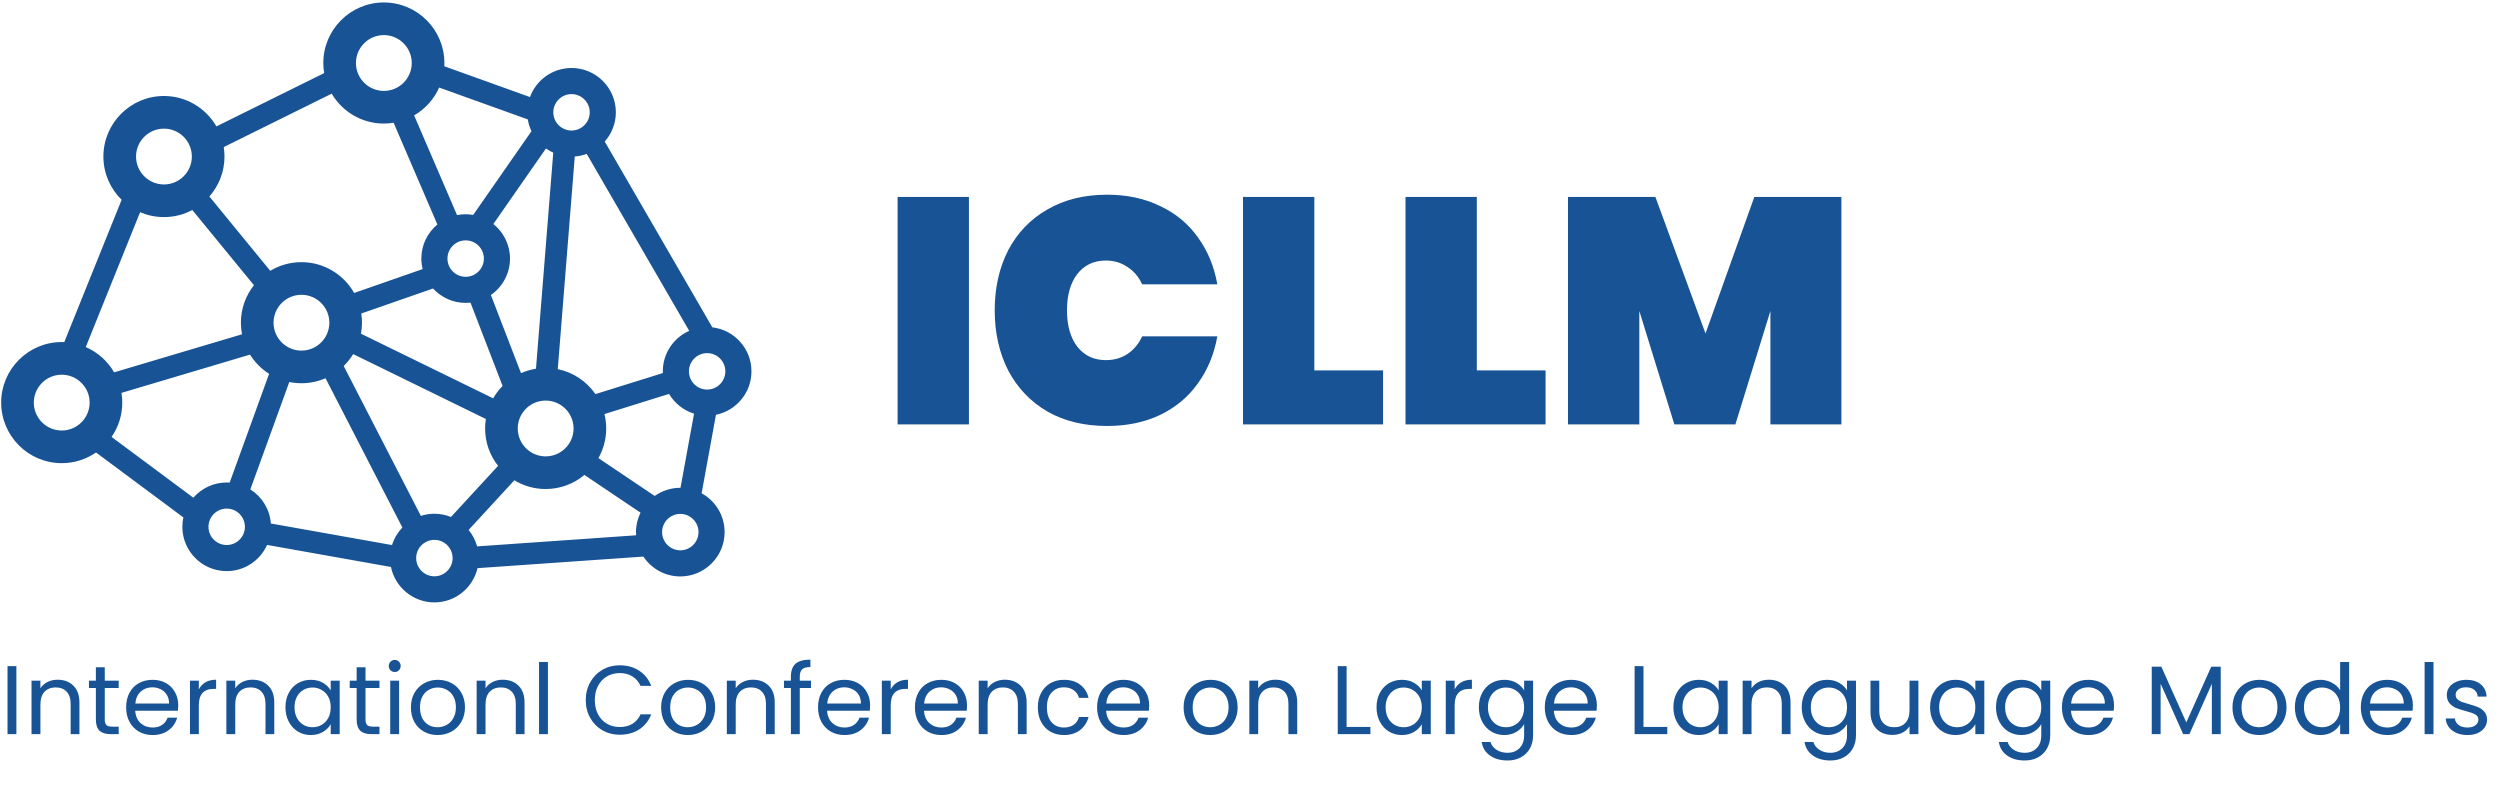 <svg width="123" height="39" viewBox="0 0 123 39" fill="none" xmlns="http://www.w3.org/2000/svg">
<path d="M0.806 32.775V36.12H0.37V32.775H0.806ZM2.832 33.442C3.152 33.442 3.412 33.54 3.61 33.735C3.808 33.927 3.908 34.205 3.908 34.57V36.12H3.476V34.633C3.476 34.37 3.41 34.17 3.279 34.032C3.148 33.892 2.968 33.821 2.741 33.821C2.511 33.821 2.327 33.893 2.189 34.037C2.055 34.181 1.988 34.391 1.988 34.666V36.12H1.551V33.49H1.988V33.864C2.074 33.73 2.191 33.626 2.338 33.553C2.488 33.479 2.653 33.442 2.832 33.442ZM5.154 33.85V35.401C5.154 35.529 5.181 35.62 5.236 35.674C5.29 35.725 5.384 35.751 5.519 35.751H5.84V36.12H5.447C5.204 36.12 5.021 36.065 4.9 35.953C4.778 35.84 4.717 35.657 4.717 35.401V33.85H4.376V33.49H4.717V32.828H5.154V33.49H5.84V33.85H5.154ZM8.77 34.705C8.77 34.788 8.765 34.876 8.755 34.968H6.653C6.669 35.228 6.757 35.431 6.917 35.578C7.08 35.722 7.277 35.794 7.507 35.794C7.696 35.794 7.853 35.751 7.978 35.664C8.106 35.575 8.195 35.456 8.246 35.309H8.717C8.646 35.562 8.506 35.769 8.294 35.928C8.083 36.085 7.821 36.164 7.507 36.164C7.258 36.164 7.034 36.108 6.835 35.996C6.64 35.884 6.486 35.725 6.374 35.52C6.262 35.312 6.206 35.072 6.206 34.8C6.206 34.529 6.261 34.29 6.37 34.085C6.478 33.88 6.63 33.724 6.826 33.615C7.024 33.503 7.251 33.447 7.507 33.447C7.757 33.447 7.978 33.501 8.17 33.61C8.362 33.719 8.509 33.869 8.611 34.061C8.717 34.25 8.77 34.465 8.77 34.705ZM8.318 34.613C8.318 34.447 8.282 34.304 8.208 34.186C8.134 34.065 8.034 33.973 7.906 33.913C7.781 33.849 7.642 33.816 7.488 33.816C7.267 33.816 7.078 33.887 6.922 34.028C6.768 34.169 6.68 34.364 6.658 34.613H8.318ZM9.783 33.917C9.86 33.767 9.969 33.65 10.109 33.567C10.253 33.484 10.428 33.442 10.633 33.442V33.893H10.517C10.028 33.893 9.783 34.159 9.783 34.69V36.12H9.346V33.49H9.783V33.917ZM12.418 33.442C12.738 33.442 12.998 33.54 13.196 33.735C13.394 33.927 13.494 34.205 13.494 34.57V36.12H13.062V34.633C13.062 34.37 12.996 34.17 12.865 34.032C12.734 33.892 12.554 33.821 12.327 33.821C12.097 33.821 11.913 33.893 11.775 34.037C11.641 34.181 11.574 34.391 11.574 34.666V36.12H11.137V33.49H11.574V33.864C11.66 33.73 11.777 33.626 11.924 33.553C12.074 33.479 12.239 33.442 12.418 33.442ZM14.044 34.796C14.044 34.527 14.098 34.292 14.207 34.09C14.316 33.885 14.465 33.727 14.653 33.615C14.845 33.503 15.058 33.447 15.292 33.447C15.522 33.447 15.722 33.496 15.892 33.596C16.061 33.695 16.188 33.82 16.271 33.97V33.49H16.713V36.12H16.271V35.631C16.185 35.785 16.055 35.913 15.882 36.015C15.713 36.114 15.514 36.164 15.287 36.164C15.053 36.164 14.842 36.106 14.653 35.991C14.465 35.876 14.316 35.714 14.207 35.506C14.098 35.298 14.044 35.061 14.044 34.796ZM16.271 34.8C16.271 34.602 16.231 34.429 16.151 34.282C16.071 34.135 15.962 34.023 15.825 33.946C15.69 33.866 15.541 33.826 15.378 33.826C15.215 33.826 15.066 33.864 14.932 33.941C14.797 34.018 14.69 34.13 14.61 34.277C14.53 34.425 14.49 34.597 14.49 34.796C14.49 34.997 14.53 35.173 14.61 35.324C14.69 35.471 14.797 35.584 14.932 35.664C15.066 35.741 15.215 35.78 15.378 35.78C15.541 35.78 15.69 35.741 15.825 35.664C15.962 35.584 16.071 35.471 16.151 35.324C16.231 35.173 16.271 34.999 16.271 34.8ZM17.984 33.85V35.401C17.984 35.529 18.011 35.62 18.065 35.674C18.12 35.725 18.214 35.751 18.349 35.751H18.67V36.12H18.276C18.033 36.12 17.851 36.065 17.729 35.953C17.608 35.84 17.547 35.657 17.547 35.401V33.85H17.206V33.49H17.547V32.828H17.984V33.49H18.67V33.85H17.984ZM19.425 33.063C19.342 33.063 19.271 33.034 19.214 32.977C19.156 32.919 19.127 32.849 19.127 32.765C19.127 32.682 19.156 32.612 19.214 32.554C19.271 32.496 19.342 32.468 19.425 32.468C19.505 32.468 19.572 32.496 19.627 32.554C19.684 32.612 19.713 32.682 19.713 32.765C19.713 32.849 19.684 32.919 19.627 32.977C19.572 33.034 19.505 33.063 19.425 33.063ZM19.636 33.49V36.12H19.199V33.49H19.636ZM21.528 36.164C21.281 36.164 21.057 36.108 20.856 35.996C20.657 35.884 20.5 35.725 20.385 35.52C20.273 35.312 20.217 35.072 20.217 34.8C20.217 34.532 20.275 34.295 20.39 34.09C20.509 33.882 20.669 33.724 20.87 33.615C21.072 33.503 21.297 33.447 21.547 33.447C21.797 33.447 22.022 33.503 22.224 33.615C22.425 33.724 22.584 33.88 22.699 34.085C22.817 34.29 22.877 34.529 22.877 34.8C22.877 35.072 22.816 35.312 22.694 35.52C22.576 35.725 22.414 35.884 22.209 35.996C22.005 36.108 21.777 36.164 21.528 36.164ZM21.528 35.78C21.684 35.78 21.832 35.743 21.969 35.669C22.107 35.596 22.217 35.485 22.3 35.338C22.387 35.191 22.43 35.012 22.43 34.8C22.43 34.589 22.389 34.41 22.305 34.263C22.222 34.116 22.113 34.007 21.979 33.937C21.845 33.863 21.699 33.826 21.542 33.826C21.382 33.826 21.235 33.863 21.101 33.937C20.969 34.007 20.864 34.116 20.784 34.263C20.704 34.41 20.664 34.589 20.664 34.8C20.664 35.015 20.702 35.196 20.779 35.343C20.859 35.49 20.965 35.6 21.096 35.674C21.227 35.745 21.371 35.78 21.528 35.78ZM24.733 33.442C25.052 33.442 25.312 33.54 25.51 33.735C25.709 33.927 25.808 34.205 25.808 34.57V36.12H25.376V34.633C25.376 34.37 25.31 34.17 25.179 34.032C25.048 33.892 24.869 33.821 24.641 33.821C24.411 33.821 24.227 33.893 24.089 34.037C23.955 34.181 23.888 34.391 23.888 34.666V36.12H23.451V33.49H23.888V33.864C23.974 33.73 24.091 33.626 24.238 33.553C24.389 33.479 24.553 33.442 24.733 33.442ZM26.958 32.569V36.12H26.521V32.569H26.958ZM28.819 34.445C28.819 34.119 28.892 33.826 29.04 33.567C29.187 33.304 29.387 33.1 29.64 32.953C29.896 32.805 30.179 32.732 30.489 32.732C30.854 32.732 31.172 32.82 31.445 32.996C31.716 33.172 31.915 33.421 32.04 33.745H31.517C31.424 33.543 31.289 33.388 31.113 33.279C30.941 33.17 30.733 33.116 30.489 33.116C30.256 33.116 30.046 33.17 29.86 33.279C29.675 33.388 29.529 33.543 29.424 33.745C29.318 33.943 29.265 34.176 29.265 34.445C29.265 34.711 29.318 34.944 29.424 35.146C29.529 35.344 29.675 35.498 29.86 35.607C30.046 35.716 30.256 35.77 30.489 35.77C30.733 35.77 30.941 35.717 31.113 35.612C31.289 35.503 31.424 35.348 31.517 35.146H32.04C31.915 35.466 31.716 35.714 31.445 35.89C31.172 36.063 30.854 36.149 30.489 36.149C30.179 36.149 29.896 36.077 29.64 35.933C29.387 35.786 29.187 35.583 29.04 35.324C28.892 35.065 28.819 34.772 28.819 34.445ZM33.837 36.164C33.591 36.164 33.367 36.108 33.165 35.996C32.967 35.884 32.81 35.725 32.695 35.52C32.583 35.312 32.527 35.072 32.527 34.8C32.527 34.532 32.584 34.295 32.7 34.09C32.818 33.882 32.978 33.724 33.179 33.615C33.381 33.503 33.607 33.447 33.856 33.447C34.106 33.447 34.331 33.503 34.533 33.615C34.735 33.724 34.893 33.88 35.008 34.085C35.127 34.29 35.186 34.529 35.186 34.8C35.186 35.072 35.125 35.312 35.004 35.52C34.885 35.725 34.724 35.884 34.519 35.996C34.314 36.108 34.087 36.164 33.837 36.164ZM33.837 35.78C33.994 35.78 34.141 35.743 34.279 35.669C34.416 35.596 34.527 35.485 34.61 35.338C34.696 35.191 34.739 35.012 34.739 34.8C34.739 34.589 34.698 34.41 34.615 34.263C34.532 34.116 34.423 34.007 34.288 33.937C34.154 33.863 34.008 33.826 33.852 33.826C33.691 33.826 33.544 33.863 33.41 33.937C33.279 34.007 33.173 34.116 33.093 34.263C33.013 34.41 32.973 34.589 32.973 34.8C32.973 35.015 33.011 35.196 33.088 35.343C33.168 35.49 33.274 35.6 33.405 35.674C33.536 35.745 33.68 35.78 33.837 35.78ZM37.042 33.442C37.362 33.442 37.621 33.54 37.819 33.735C38.018 33.927 38.117 34.205 38.117 34.57V36.12H37.685V34.633C37.685 34.37 37.619 34.17 37.488 34.032C37.357 33.892 37.178 33.821 36.951 33.821C36.72 33.821 36.536 33.893 36.399 34.037C36.264 34.181 36.197 34.391 36.197 34.666V36.12H35.76V33.49H36.197V33.864C36.283 33.73 36.4 33.626 36.547 33.553C36.698 33.479 36.863 33.442 37.042 33.442ZM39.901 33.85H39.349V36.12H38.912V33.85H38.571V33.49H38.912V33.303C38.912 33.008 38.987 32.794 39.138 32.66C39.291 32.522 39.536 32.453 39.872 32.453V32.818C39.68 32.818 39.544 32.856 39.464 32.933C39.387 33.007 39.349 33.13 39.349 33.303V33.49H39.901V33.85ZM42.81 34.705C42.81 34.788 42.805 34.876 42.796 34.968H40.693C40.709 35.228 40.797 35.431 40.957 35.578C41.121 35.722 41.317 35.794 41.548 35.794C41.737 35.794 41.893 35.751 42.018 35.664C42.146 35.575 42.236 35.456 42.287 35.309H42.757C42.687 35.562 42.546 35.769 42.335 35.928C42.124 36.085 41.861 36.164 41.548 36.164C41.298 36.164 41.074 36.108 40.876 35.996C40.681 35.884 40.527 35.725 40.415 35.52C40.303 35.312 40.247 35.072 40.247 34.8C40.247 34.529 40.301 34.29 40.41 34.085C40.519 33.88 40.671 33.724 40.866 33.615C41.065 33.503 41.292 33.447 41.548 33.447C41.797 33.447 42.018 33.501 42.21 33.61C42.402 33.719 42.549 33.869 42.652 34.061C42.757 34.25 42.81 34.465 42.81 34.705ZM42.359 34.613C42.359 34.447 42.322 34.304 42.249 34.186C42.175 34.065 42.074 33.973 41.946 33.913C41.821 33.849 41.682 33.816 41.529 33.816C41.308 33.816 41.119 33.887 40.962 34.028C40.809 34.169 40.721 34.364 40.698 34.613H42.359ZM43.824 33.917C43.9 33.767 44.009 33.65 44.15 33.567C44.294 33.484 44.468 33.442 44.673 33.442V33.893H44.558C44.068 33.893 43.824 34.159 43.824 34.69V36.12H43.387V33.49H43.824V33.917ZM47.577 34.705C47.577 34.788 47.573 34.876 47.563 34.968H45.461C45.477 35.228 45.565 35.431 45.725 35.578C45.888 35.722 46.085 35.794 46.315 35.794C46.504 35.794 46.661 35.751 46.785 35.664C46.913 35.575 47.003 35.456 47.054 35.309H47.525C47.454 35.562 47.313 35.769 47.102 35.928C46.891 36.085 46.629 36.164 46.315 36.164C46.065 36.164 45.841 36.108 45.643 35.996C45.448 35.884 45.294 35.725 45.182 35.52C45.07 35.312 45.014 35.072 45.014 34.8C45.014 34.529 45.069 34.29 45.177 34.085C45.286 33.88 45.438 33.724 45.633 33.615C45.832 33.503 46.059 33.447 46.315 33.447C46.565 33.447 46.785 33.501 46.977 33.61C47.169 33.719 47.317 33.869 47.419 34.061C47.525 34.25 47.577 34.465 47.577 34.705ZM47.126 34.613C47.126 34.447 47.089 34.304 47.016 34.186C46.942 34.065 46.841 33.973 46.713 33.913C46.589 33.849 46.449 33.816 46.296 33.816C46.075 33.816 45.886 33.887 45.729 34.028C45.576 34.169 45.488 34.364 45.465 34.613H47.126ZM49.436 33.442C49.756 33.442 50.015 33.54 50.213 33.735C50.412 33.927 50.511 34.205 50.511 34.57V36.12H50.079V34.633C50.079 34.37 50.013 34.17 49.882 34.032C49.751 33.892 49.572 33.821 49.344 33.821C49.114 33.821 48.93 33.893 48.792 34.037C48.658 34.181 48.591 34.391 48.591 34.666V36.12H48.154V33.49H48.591V33.864C48.677 33.73 48.794 33.626 48.941 33.553C49.092 33.479 49.256 33.442 49.436 33.442ZM51.061 34.8C51.061 34.529 51.115 34.292 51.224 34.09C51.333 33.885 51.483 33.727 51.675 33.615C51.871 33.503 52.093 33.447 52.343 33.447C52.666 33.447 52.931 33.525 53.139 33.682C53.351 33.839 53.49 34.056 53.557 34.335H53.087C53.042 34.175 52.954 34.048 52.823 33.956C52.695 33.863 52.535 33.816 52.343 33.816C52.093 33.816 51.892 33.903 51.738 34.076C51.584 34.245 51.508 34.487 51.508 34.8C51.508 35.117 51.584 35.362 51.738 35.535C51.892 35.708 52.093 35.794 52.343 35.794C52.535 35.794 52.695 35.749 52.823 35.66C52.951 35.57 53.039 35.442 53.087 35.276H53.557C53.487 35.544 53.346 35.761 53.135 35.924C52.923 36.084 52.66 36.164 52.343 36.164C52.093 36.164 51.871 36.108 51.675 35.996C51.483 35.884 51.333 35.725 51.224 35.52C51.115 35.316 51.061 35.076 51.061 34.8ZM56.54 34.705C56.54 34.788 56.535 34.876 56.526 34.968H54.423C54.439 35.228 54.527 35.431 54.687 35.578C54.85 35.722 55.047 35.794 55.278 35.794C55.466 35.794 55.623 35.751 55.748 35.664C55.876 35.575 55.965 35.456 56.017 35.309H56.487C56.417 35.562 56.276 35.769 56.065 35.928C55.853 36.085 55.591 36.164 55.278 36.164C55.028 36.164 54.804 36.108 54.605 35.996C54.41 35.884 54.257 35.725 54.145 35.52C54.033 35.312 53.977 35.072 53.977 34.8C53.977 34.529 54.031 34.29 54.14 34.085C54.249 33.88 54.401 33.724 54.596 33.615C54.794 33.503 55.022 33.447 55.278 33.447C55.527 33.447 55.748 33.501 55.94 33.61C56.132 33.719 56.279 33.869 56.382 34.061C56.487 34.25 56.54 34.465 56.54 34.705ZM56.089 34.613C56.089 34.447 56.052 34.304 55.978 34.186C55.905 34.065 55.804 33.973 55.676 33.913C55.551 33.849 55.412 33.816 55.258 33.816C55.038 33.816 54.849 33.887 54.692 34.028C54.538 34.169 54.45 34.364 54.428 34.613H56.089ZM59.543 36.164C59.297 36.164 59.073 36.108 58.871 35.996C58.673 35.884 58.516 35.725 58.401 35.52C58.289 35.312 58.233 35.072 58.233 34.8C58.233 34.532 58.291 34.295 58.406 34.09C58.524 33.882 58.684 33.724 58.886 33.615C59.087 33.503 59.313 33.447 59.563 33.447C59.812 33.447 60.038 33.503 60.239 33.615C60.441 33.724 60.599 33.88 60.715 34.085C60.833 34.29 60.892 34.529 60.892 34.8C60.892 35.072 60.831 35.312 60.71 35.52C60.591 35.725 60.43 35.884 60.225 35.996C60.02 36.108 59.793 36.164 59.543 36.164ZM59.543 35.78C59.7 35.78 59.847 35.743 59.985 35.669C60.123 35.596 60.233 35.485 60.316 35.338C60.403 35.191 60.446 35.012 60.446 34.8C60.446 34.589 60.404 34.41 60.321 34.263C60.238 34.116 60.129 34.007 59.995 33.937C59.86 33.863 59.715 33.826 59.558 33.826C59.398 33.826 59.251 33.863 59.116 33.937C58.985 34.007 58.879 34.116 58.799 34.263C58.719 34.41 58.679 34.589 58.679 34.8C58.679 35.015 58.718 35.196 58.795 35.343C58.875 35.49 58.98 35.6 59.111 35.674C59.243 35.745 59.387 35.78 59.543 35.78ZM62.748 33.442C63.068 33.442 63.327 33.54 63.526 33.735C63.724 33.927 63.823 34.205 63.823 34.57V36.12H63.391V34.633C63.391 34.37 63.326 34.17 63.194 34.032C63.063 33.892 62.884 33.821 62.657 33.821C62.426 33.821 62.242 33.893 62.105 34.037C61.971 34.181 61.903 34.391 61.903 34.666V36.12H61.467V33.49H61.903V33.864C61.99 33.73 62.106 33.626 62.254 33.553C62.404 33.479 62.569 33.442 62.748 33.442ZM66.253 35.765H67.424V36.12H65.817V32.775H66.253V35.765ZM67.725 34.796C67.725 34.527 67.78 34.292 67.888 34.09C67.997 33.885 68.146 33.727 68.335 33.615C68.527 33.503 68.74 33.447 68.973 33.447C69.204 33.447 69.404 33.496 69.573 33.596C69.743 33.695 69.869 33.82 69.952 33.97V33.49H70.394V36.12H69.952V35.631C69.866 35.785 69.736 35.913 69.564 36.015C69.394 36.114 69.196 36.164 68.968 36.164C68.735 36.164 68.524 36.106 68.335 35.991C68.146 35.876 67.997 35.714 67.888 35.506C67.78 35.298 67.725 35.061 67.725 34.796ZM69.952 34.8C69.952 34.602 69.912 34.429 69.832 34.282C69.752 34.135 69.644 34.023 69.506 33.946C69.372 33.866 69.223 33.826 69.06 33.826C68.896 33.826 68.748 33.864 68.613 33.941C68.479 34.018 68.372 34.13 68.292 34.277C68.212 34.425 68.172 34.597 68.172 34.796C68.172 34.997 68.212 35.173 68.292 35.324C68.372 35.471 68.479 35.584 68.613 35.664C68.748 35.741 68.896 35.78 69.06 35.78C69.223 35.78 69.372 35.741 69.506 35.664C69.644 35.584 69.752 35.471 69.832 35.324C69.912 35.173 69.952 34.999 69.952 34.8ZM71.569 33.917C71.646 33.767 71.754 33.65 71.895 33.567C72.039 33.484 72.214 33.442 72.418 33.442V33.893H72.303C71.814 33.893 71.569 34.159 71.569 34.69V36.12H71.132V33.49H71.569V33.917ZM74.007 33.447C74.235 33.447 74.433 33.496 74.603 33.596C74.775 33.695 74.903 33.82 74.987 33.97V33.49H75.428V36.178C75.428 36.418 75.377 36.631 75.275 36.816C75.172 37.005 75.025 37.153 74.833 37.258C74.644 37.364 74.424 37.416 74.171 37.416C73.825 37.416 73.537 37.335 73.307 37.172C73.076 37.008 72.94 36.786 72.899 36.505H73.331C73.379 36.664 73.478 36.792 73.628 36.889C73.779 36.988 73.96 37.037 74.171 37.037C74.411 37.037 74.606 36.962 74.756 36.812C74.91 36.661 74.987 36.45 74.987 36.178V35.626C74.9 35.78 74.772 35.908 74.603 36.01C74.433 36.112 74.235 36.164 74.007 36.164C73.774 36.164 73.561 36.106 73.369 35.991C73.18 35.876 73.031 35.714 72.923 35.506C72.814 35.298 72.76 35.061 72.76 34.796C72.76 34.527 72.814 34.292 72.923 34.09C73.031 33.885 73.18 33.727 73.369 33.615C73.561 33.503 73.774 33.447 74.007 33.447ZM74.987 34.8C74.987 34.602 74.947 34.429 74.867 34.282C74.787 34.135 74.678 34.023 74.54 33.946C74.406 33.866 74.257 33.826 74.094 33.826C73.931 33.826 73.782 33.864 73.647 33.941C73.513 34.018 73.406 34.13 73.326 34.277C73.246 34.425 73.206 34.597 73.206 34.796C73.206 34.997 73.246 35.173 73.326 35.324C73.406 35.471 73.513 35.584 73.647 35.664C73.782 35.741 73.931 35.78 74.094 35.78C74.257 35.78 74.406 35.741 74.54 35.664C74.678 35.584 74.787 35.471 74.867 35.324C74.947 35.173 74.987 34.999 74.987 34.8ZM78.567 34.705C78.567 34.788 78.562 34.876 78.552 34.968H76.45C76.466 35.228 76.554 35.431 76.714 35.578C76.877 35.722 77.074 35.794 77.304 35.794C77.493 35.794 77.65 35.751 77.775 35.664C77.903 35.575 77.992 35.456 78.043 35.309H78.514C78.443 35.562 78.302 35.769 78.091 35.928C77.88 36.085 77.618 36.164 77.304 36.164C77.055 36.164 76.831 36.108 76.632 35.996C76.437 35.884 76.283 35.725 76.171 35.52C76.059 35.312 76.003 35.072 76.003 34.8C76.003 34.529 76.058 34.29 76.166 34.085C76.275 33.88 76.427 33.724 76.623 33.615C76.821 33.503 77.048 33.447 77.304 33.447C77.554 33.447 77.775 33.501 77.966 33.61C78.159 33.719 78.306 33.869 78.408 34.061C78.514 34.25 78.567 34.465 78.567 34.705ZM78.115 34.613C78.115 34.447 78.079 34.304 78.005 34.186C77.931 34.065 77.831 33.973 77.703 33.913C77.578 33.849 77.439 33.816 77.285 33.816C77.064 33.816 76.875 33.887 76.719 34.028C76.565 34.169 76.477 34.364 76.454 34.613H78.115ZM80.859 35.765H82.031V36.12H80.423V32.775H80.859V35.765ZM82.331 34.796C82.331 34.527 82.386 34.292 82.495 34.09C82.603 33.885 82.752 33.727 82.941 33.615C83.133 33.503 83.346 33.447 83.579 33.447C83.81 33.447 84.01 33.496 84.179 33.596C84.349 33.695 84.475 33.82 84.559 33.97V33.49H85V36.12H84.559V35.631C84.472 35.785 84.343 35.913 84.17 36.015C84 36.114 83.802 36.164 83.575 36.164C83.341 36.164 83.13 36.106 82.941 35.991C82.752 35.876 82.603 35.714 82.495 35.506C82.386 35.298 82.331 35.061 82.331 34.796ZM84.559 34.8C84.559 34.602 84.519 34.429 84.439 34.282C84.359 34.135 84.25 34.023 84.112 33.946C83.978 33.866 83.829 33.826 83.666 33.826C83.503 33.826 83.354 33.864 83.219 33.941C83.085 34.018 82.978 34.13 82.898 34.277C82.818 34.425 82.778 34.597 82.778 34.796C82.778 34.997 82.818 35.173 82.898 35.324C82.978 35.471 83.085 35.584 83.219 35.664C83.354 35.741 83.503 35.78 83.666 35.78C83.829 35.78 83.978 35.741 84.112 35.664C84.25 35.584 84.359 35.471 84.439 35.324C84.519 35.173 84.559 34.999 84.559 34.8ZM87.02 33.442C87.34 33.442 87.599 33.54 87.798 33.735C87.996 33.927 88.095 34.205 88.095 34.57V36.12H87.663V34.633C87.663 34.37 87.598 34.17 87.466 34.032C87.335 33.892 87.156 33.821 86.929 33.821C86.698 33.821 86.514 33.893 86.377 34.037C86.242 34.181 86.175 34.391 86.175 34.666V36.12H85.738V33.49H86.175V33.864C86.262 33.73 86.378 33.626 86.526 33.553C86.676 33.479 86.841 33.442 87.02 33.442ZM89.894 33.447C90.121 33.447 90.319 33.496 90.489 33.596C90.662 33.695 90.79 33.82 90.873 33.97V33.49H91.314V36.178C91.314 36.418 91.263 36.631 91.161 36.816C91.058 37.005 90.911 37.153 90.719 37.258C90.53 37.364 90.309 37.416 90.057 37.416C89.711 37.416 89.423 37.335 89.193 37.172C88.962 37.008 88.826 36.786 88.785 36.505H89.217C89.265 36.664 89.364 36.792 89.514 36.889C89.665 36.988 89.846 37.037 90.057 37.037C90.297 37.037 90.492 36.962 90.642 36.812C90.796 36.661 90.873 36.45 90.873 36.178V35.626C90.786 35.78 90.658 35.908 90.489 36.01C90.319 36.112 90.121 36.164 89.894 36.164C89.66 36.164 89.447 36.106 89.255 35.991C89.066 35.876 88.918 35.714 88.809 35.506C88.7 35.298 88.645 35.061 88.645 34.796C88.645 34.527 88.7 34.292 88.809 34.09C88.918 33.885 89.066 33.727 89.255 33.615C89.447 33.503 89.66 33.447 89.894 33.447ZM90.873 34.8C90.873 34.602 90.833 34.429 90.753 34.282C90.673 34.135 90.564 34.023 90.426 33.946C90.292 33.866 90.143 33.826 89.98 33.826C89.817 33.826 89.668 33.864 89.534 33.941C89.399 34.018 89.292 34.13 89.212 34.277C89.132 34.425 89.092 34.597 89.092 34.796C89.092 34.997 89.132 35.173 89.212 35.324C89.292 35.471 89.399 35.584 89.534 35.664C89.668 35.741 89.817 35.78 89.98 35.78C90.143 35.78 90.292 35.741 90.426 35.664C90.564 35.584 90.673 35.471 90.753 35.324C90.833 35.173 90.873 34.999 90.873 34.8ZM94.385 33.49V36.12H93.948V35.732C93.865 35.866 93.748 35.972 93.598 36.048C93.451 36.122 93.288 36.159 93.108 36.159C92.904 36.159 92.72 36.117 92.556 36.034C92.393 35.948 92.264 35.82 92.168 35.65C92.075 35.48 92.028 35.274 92.028 35.031V33.49H92.46V34.973C92.46 35.233 92.526 35.432 92.657 35.573C92.788 35.711 92.968 35.78 93.195 35.78C93.428 35.78 93.612 35.708 93.747 35.564C93.881 35.42 93.948 35.21 93.948 34.935V33.49H94.385ZM94.96 34.796C94.96 34.527 95.014 34.292 95.123 34.09C95.231 33.885 95.38 33.727 95.569 33.615C95.761 33.503 95.974 33.447 96.207 33.447C96.438 33.447 96.638 33.496 96.808 33.596C96.977 33.695 97.103 33.82 97.187 33.97V33.49H97.628V36.12H97.187V35.631C97.1 35.785 96.971 35.913 96.798 36.015C96.628 36.114 96.43 36.164 96.203 36.164C95.969 36.164 95.758 36.106 95.569 35.991C95.38 35.876 95.231 35.714 95.123 35.506C95.014 35.298 94.96 35.061 94.96 34.796ZM97.187 34.8C97.187 34.602 97.147 34.429 97.067 34.282C96.987 34.135 96.878 34.023 96.74 33.946C96.606 33.866 96.457 33.826 96.294 33.826C96.131 33.826 95.982 33.864 95.847 33.941C95.713 34.018 95.606 34.13 95.526 34.277C95.446 34.425 95.406 34.597 95.406 34.796C95.406 34.997 95.446 35.173 95.526 35.324C95.606 35.471 95.713 35.584 95.847 35.664C95.982 35.741 96.131 35.78 96.294 35.78C96.457 35.78 96.606 35.741 96.74 35.664C96.878 35.584 96.987 35.471 97.067 35.324C97.147 35.173 97.187 34.999 97.187 34.8ZM99.451 33.447C99.678 33.447 99.877 33.496 100.046 33.596C100.219 33.695 100.347 33.82 100.43 33.97V33.49H100.872V36.178C100.872 36.418 100.821 36.631 100.718 36.816C100.616 37.005 100.469 37.153 100.277 37.258C100.088 37.364 99.867 37.416 99.615 37.416C99.269 37.416 98.981 37.335 98.751 37.172C98.52 37.008 98.384 36.786 98.343 36.505H98.775C98.823 36.664 98.922 36.792 99.072 36.889C99.222 36.988 99.403 37.037 99.615 37.037C99.855 37.037 100.05 36.962 100.2 36.812C100.354 36.661 100.43 36.45 100.43 36.178V35.626C100.344 35.78 100.216 35.908 100.046 36.01C99.877 36.112 99.678 36.164 99.451 36.164C99.218 36.164 99.005 36.106 98.813 35.991C98.624 35.876 98.475 35.714 98.367 35.506C98.258 35.298 98.203 35.061 98.203 34.796C98.203 34.527 98.258 34.292 98.367 34.09C98.475 33.885 98.624 33.727 98.813 33.615C99.005 33.503 99.218 33.447 99.451 33.447ZM100.43 34.8C100.43 34.602 100.39 34.429 100.31 34.282C100.23 34.135 100.122 34.023 99.984 33.946C99.85 33.866 99.701 33.826 99.538 33.826C99.374 33.826 99.226 33.864 99.091 33.941C98.957 34.018 98.85 34.13 98.77 34.277C98.69 34.425 98.65 34.597 98.65 34.796C98.65 34.997 98.69 35.173 98.77 35.324C98.85 35.471 98.957 35.584 99.091 35.664C99.226 35.741 99.374 35.78 99.538 35.78C99.701 35.78 99.85 35.741 99.984 35.664C100.122 35.584 100.23 35.471 100.31 35.324C100.39 35.173 100.43 34.999 100.43 34.8ZM104.01 34.705C104.01 34.788 104.005 34.876 103.996 34.968H101.893C101.909 35.228 101.997 35.431 102.157 35.578C102.321 35.722 102.517 35.794 102.748 35.794C102.937 35.794 103.093 35.751 103.218 35.664C103.346 35.575 103.436 35.456 103.487 35.309H103.957C103.887 35.562 103.746 35.769 103.535 35.928C103.324 36.085 103.061 36.164 102.748 36.164C102.498 36.164 102.274 36.108 102.076 35.996C101.881 35.884 101.727 35.725 101.615 35.52C101.503 35.312 101.447 35.072 101.447 34.8C101.447 34.529 101.501 34.29 101.61 34.085C101.719 33.88 101.871 33.724 102.066 33.615C102.265 33.503 102.492 33.447 102.748 33.447C102.997 33.447 103.218 33.501 103.41 33.61C103.602 33.719 103.749 33.869 103.852 34.061C103.957 34.25 104.01 34.465 104.01 34.705ZM103.559 34.613C103.559 34.447 103.522 34.304 103.449 34.186C103.375 34.065 103.274 33.973 103.146 33.913C103.021 33.849 102.882 33.816 102.729 33.816C102.508 33.816 102.319 33.887 102.162 34.028C102.009 34.169 101.921 34.364 101.898 34.613H103.559ZM109.26 32.799V36.12H108.823V33.644L107.719 36.12H107.412L106.303 33.639V36.12H105.866V32.799H106.337L107.566 35.544L108.794 32.799H109.26ZM111.148 36.164C110.902 36.164 110.678 36.108 110.476 35.996C110.278 35.884 110.121 35.725 110.006 35.52C109.894 35.312 109.838 35.072 109.838 34.8C109.838 34.532 109.895 34.295 110.01 34.09C110.129 33.882 110.289 33.724 110.49 33.615C110.692 33.503 110.918 33.447 111.167 33.447C111.417 33.447 111.642 33.503 111.844 33.615C112.046 33.724 112.204 33.88 112.319 34.085C112.438 34.29 112.497 34.529 112.497 34.8C112.497 35.072 112.436 35.312 112.314 35.52C112.196 35.725 112.034 35.884 111.83 35.996C111.625 36.108 111.398 36.164 111.148 36.164ZM111.148 35.78C111.305 35.78 111.452 35.743 111.59 35.669C111.727 35.596 111.838 35.485 111.921 35.338C112.007 35.191 112.05 35.012 112.05 34.8C112.05 34.589 112.009 34.41 111.926 34.263C111.842 34.116 111.734 34.007 111.599 33.937C111.465 33.863 111.319 33.826 111.162 33.826C111.002 33.826 110.855 33.863 110.721 33.937C110.59 34.007 110.484 34.116 110.404 34.263C110.324 34.41 110.284 34.589 110.284 34.8C110.284 35.015 110.322 35.196 110.399 35.343C110.479 35.49 110.585 35.6 110.716 35.674C110.847 35.745 110.991 35.78 111.148 35.78ZM112.908 34.796C112.908 34.527 112.962 34.292 113.071 34.09C113.18 33.885 113.329 33.727 113.518 33.615C113.71 33.503 113.924 33.447 114.161 33.447C114.366 33.447 114.556 33.495 114.732 33.591C114.908 33.684 115.042 33.807 115.135 33.961V32.569H115.577V36.12H115.135V35.626C115.049 35.783 114.921 35.913 114.751 36.015C114.582 36.114 114.383 36.164 114.156 36.164C113.922 36.164 113.71 36.106 113.518 35.991C113.329 35.876 113.18 35.714 113.071 35.506C112.962 35.298 112.908 35.061 112.908 34.796ZM115.135 34.8C115.135 34.602 115.095 34.429 115.015 34.282C114.935 34.135 114.826 34.023 114.689 33.946C114.554 33.866 114.406 33.826 114.242 33.826C114.079 33.826 113.93 33.864 113.796 33.941C113.662 34.018 113.554 34.13 113.474 34.277C113.394 34.425 113.354 34.597 113.354 34.796C113.354 34.997 113.394 35.173 113.474 35.324C113.554 35.471 113.662 35.584 113.796 35.664C113.93 35.741 114.079 35.78 114.242 35.78C114.406 35.78 114.554 35.741 114.689 35.664C114.826 35.584 114.935 35.471 115.015 35.324C115.095 35.173 115.135 34.999 115.135 34.8ZM118.715 34.705C118.715 34.788 118.71 34.876 118.701 34.968H116.598C116.614 35.228 116.702 35.431 116.862 35.578C117.025 35.722 117.222 35.794 117.453 35.794C117.641 35.794 117.798 35.751 117.923 35.664C118.051 35.575 118.141 35.456 118.192 35.309H118.662C118.592 35.562 118.451 35.769 118.24 35.928C118.029 36.085 117.766 36.164 117.453 36.164C117.203 36.164 116.979 36.108 116.781 35.996C116.585 35.884 116.432 35.725 116.32 35.52C116.208 35.312 116.152 35.072 116.152 34.8C116.152 34.529 116.206 34.29 116.315 34.085C116.424 33.88 116.576 33.724 116.771 33.615C116.969 33.503 117.197 33.447 117.453 33.447C117.702 33.447 117.923 33.501 118.115 33.61C118.307 33.719 118.454 33.869 118.557 34.061C118.662 34.25 118.715 34.465 118.715 34.705ZM118.264 34.613C118.264 34.447 118.227 34.304 118.153 34.186C118.08 34.065 117.979 33.973 117.851 33.913C117.726 33.849 117.587 33.816 117.433 33.816C117.213 33.816 117.024 33.887 116.867 34.028C116.713 34.169 116.625 34.364 116.603 34.613H118.264ZM119.728 32.569V36.12H119.291V32.569H119.728ZM121.404 36.164C121.202 36.164 121.022 36.13 120.862 36.063C120.702 35.992 120.575 35.897 120.482 35.775C120.39 35.65 120.338 35.508 120.329 35.348H120.78C120.793 35.479 120.854 35.586 120.962 35.669C121.074 35.752 121.22 35.794 121.399 35.794C121.566 35.794 121.697 35.757 121.793 35.684C121.889 35.61 121.937 35.517 121.937 35.405C121.937 35.29 121.886 35.205 121.783 35.151C121.681 35.093 121.522 35.037 121.308 34.983C121.113 34.932 120.953 34.88 120.828 34.829C120.706 34.775 120.601 34.697 120.511 34.594C120.425 34.489 120.382 34.351 120.382 34.181C120.382 34.047 120.422 33.924 120.502 33.812C120.582 33.7 120.695 33.612 120.842 33.548C120.99 33.48 121.158 33.447 121.346 33.447C121.638 33.447 121.873 33.52 122.052 33.668C122.231 33.815 122.327 34.017 122.34 34.273H121.903C121.894 34.135 121.838 34.025 121.735 33.941C121.636 33.858 121.502 33.816 121.332 33.816C121.175 33.816 121.05 33.85 120.958 33.917C120.865 33.984 120.818 34.072 120.818 34.181C120.818 34.268 120.846 34.34 120.9 34.397C120.958 34.452 121.028 34.496 121.111 34.532C121.198 34.564 121.316 34.6 121.466 34.642C121.655 34.693 121.809 34.745 121.927 34.796C122.046 34.844 122.146 34.917 122.23 35.017C122.316 35.116 122.361 35.245 122.364 35.405C122.364 35.549 122.324 35.679 122.244 35.794C122.164 35.909 122.05 36.001 121.903 36.068C121.759 36.132 121.593 36.164 121.404 36.164Z" fill="#185395"/>
<path d="M36.972 18.27C36.972 17.154 36.129 16.233 35.047 16.105L29.753 6.965C30.092 6.581 30.3 6.078 30.3 5.526C30.3 4.323 29.322 3.345 28.119 3.345C27.18 3.345 26.381 3.942 26.074 4.775L21.86 3.261C21.863 3.207 21.864 3.154 21.864 3.1C21.864 1.457 20.528 0.121 18.886 0.121C17.243 0.121 15.907 1.457 15.907 3.1C15.907 3.269 15.922 3.435 15.949 3.596L10.648 6.219C10.133 5.326 9.169 4.723 8.066 4.723C6.423 4.723 5.087 6.059 5.087 7.702C5.087 8.535 5.431 9.289 5.985 9.83L3.162 16.832C3.121 16.831 3.079 16.829 3.037 16.829C1.394 16.829 0.058 18.166 0.058 19.808C0.058 21.451 1.394 22.787 3.037 22.787C3.663 22.787 4.244 22.593 4.724 22.262L9.022 25.457C8.99 25.606 8.972 25.76 8.972 25.919C8.972 27.121 9.95 28.099 11.153 28.099C12.038 28.099 12.8 27.569 13.141 26.81L19.235 27.895C19.438 28.888 20.319 29.638 21.372 29.638C22.404 29.638 23.268 28.917 23.494 27.953L31.654 27.384C32.045 27.972 32.713 28.361 33.471 28.361C34.673 28.361 35.651 27.382 35.651 26.18C35.651 25.357 35.194 24.64 34.52 24.268L35.225 20.407C36.221 20.205 36.972 19.324 36.972 18.27ZM35.687 18.27C35.687 18.764 35.285 19.166 34.791 19.166C34.297 19.166 33.895 18.764 33.895 18.27C33.895 17.776 34.297 17.374 34.791 17.374C35.285 17.373 35.687 17.776 35.687 18.27ZM32.61 18.27C32.61 18.298 32.613 18.326 32.614 18.354L29.296 19.389C28.866 18.769 28.207 18.318 27.442 18.162L28.279 7.699C28.484 7.684 28.681 7.64 28.867 7.572L33.909 16.277C33.145 16.616 32.61 17.381 32.61 18.27ZM22.187 25.436C21.935 25.334 21.66 25.276 21.372 25.276C21.14 25.276 20.916 25.314 20.706 25.381L16.91 18.007C17.088 17.832 17.246 17.636 17.377 17.422L23.904 20.614C23.88 20.766 23.867 20.922 23.867 21.081C23.867 21.774 24.106 22.413 24.505 22.919L22.187 25.436ZM12.317 24.078L14.233 18.795C14.426 18.835 14.626 18.855 14.831 18.855C15.252 18.855 15.652 18.767 16.016 18.609L19.797 25.954C19.566 26.196 19.389 26.489 19.288 26.817L13.326 25.756C13.273 25.049 12.884 24.437 12.317 24.078ZM26.861 7.305C26.974 7.384 27.093 7.453 27.22 7.511L26.37 18.14C26.112 18.182 25.865 18.257 25.634 18.36L24.151 14.514C24.719 14.12 25.092 13.464 25.092 12.722C25.092 12.035 24.772 11.422 24.273 11.021L26.861 7.305ZM22.911 11.826C23.405 11.826 23.807 12.228 23.807 12.722C23.807 13.216 23.405 13.618 22.911 13.618C22.417 13.618 22.015 13.216 22.015 12.722C22.015 12.228 22.417 11.826 22.911 11.826ZM22.911 14.903C22.991 14.903 23.07 14.898 23.148 14.89L24.728 18.988C24.548 19.17 24.392 19.375 24.264 19.598L17.759 16.418C17.792 16.242 17.81 16.061 17.81 15.877C17.81 15.723 17.798 15.572 17.775 15.424L21.306 14.194C21.705 14.629 22.276 14.903 22.911 14.903ZM14.831 17.25C14.074 17.25 13.458 16.634 13.458 15.877C13.458 15.12 14.074 14.504 14.831 14.504C15.588 14.504 16.204 15.12 16.204 15.877C16.204 16.634 15.588 17.25 14.831 17.25ZM25.473 21.081C25.473 20.324 26.089 19.708 26.846 19.708C27.603 19.708 28.219 20.324 28.219 21.081C28.219 21.838 27.603 22.454 26.846 22.454C26.089 22.454 25.473 21.838 25.473 21.081ZM28.119 4.63C28.613 4.63 29.015 5.032 29.015 5.526C29.015 6.02 28.613 6.422 28.119 6.422C27.625 6.422 27.223 6.02 27.223 5.526C27.223 5.032 27.625 4.63 28.119 4.63ZM25.968 5.875C26.001 6.079 26.062 6.273 26.148 6.455L23.28 10.575C23.16 10.554 23.037 10.541 22.911 10.541C22.765 10.541 22.623 10.556 22.486 10.583L20.375 5.677C20.917 5.363 21.351 4.884 21.607 4.308L25.968 5.875ZM18.885 1.727C19.642 1.727 20.258 2.343 20.258 3.1C20.258 3.857 19.642 4.473 18.885 4.473C18.128 4.473 17.512 3.857 17.512 3.1C17.512 2.343 18.128 1.727 18.885 1.727ZM16.318 4.608C16.837 5.487 17.793 6.079 18.885 6.079C19.049 6.079 19.209 6.065 19.366 6.039L21.519 11.045C21.037 11.445 20.73 12.049 20.73 12.722C20.73 12.9 20.753 13.073 20.794 13.239L17.424 14.413C16.911 13.509 15.941 12.898 14.831 12.898C14.27 12.898 13.746 13.053 13.297 13.324L10.301 9.668C10.763 9.143 11.045 8.455 11.045 7.702C11.045 7.543 11.032 7.388 11.008 7.236L16.318 4.608ZM8.066 6.329C8.823 6.329 9.439 6.945 9.439 7.702C9.439 8.459 8.823 9.075 8.066 9.075C7.309 9.075 6.693 8.459 6.693 7.702C6.693 6.945 7.309 6.329 8.066 6.329ZM6.893 10.44C7.253 10.595 7.65 10.681 8.066 10.681C8.57 10.681 9.045 10.555 9.461 10.332L12.494 14.032C12.092 14.54 11.852 15.18 11.852 15.876C11.852 16.072 11.871 16.262 11.907 16.447L5.615 18.319C5.296 17.769 4.807 17.33 4.219 17.075L6.893 10.44ZM1.664 19.808C1.664 19.052 2.28 18.436 3.037 18.436C3.794 18.436 4.41 19.052 4.41 19.808C4.41 20.566 3.794 21.181 3.037 21.181C2.28 21.181 1.664 20.566 1.664 19.808ZM5.489 21.497C5.821 21.017 6.016 20.435 6.016 19.808C6.016 19.645 6.002 19.485 5.977 19.329L12.301 17.447C12.539 17.828 12.86 18.152 13.24 18.393L11.299 23.745C11.25 23.742 11.202 23.738 11.153 23.738C10.499 23.738 9.912 24.029 9.512 24.487L5.489 21.497ZM11.153 26.815C10.659 26.815 10.257 26.413 10.257 25.919C10.257 25.425 10.659 25.023 11.153 25.023C11.647 25.023 12.049 25.425 12.049 25.919C12.05 26.413 11.647 26.815 11.153 26.815ZM21.372 28.354C20.878 28.354 20.476 27.952 20.476 27.457C20.476 26.963 20.878 26.561 21.372 26.561C21.866 26.561 22.268 26.963 22.268 27.457C22.268 27.952 21.866 28.354 21.372 28.354ZM23.474 26.882C23.391 26.582 23.248 26.306 23.056 26.073L25.306 23.63C25.755 23.903 26.282 24.06 26.846 24.06C27.571 24.06 28.236 23.799 28.753 23.367L31.514 25.223C31.372 25.512 31.29 25.837 31.29 26.18C31.29 26.233 31.294 26.284 31.298 26.336L23.474 26.882ZM33.471 27.076C32.977 27.076 32.575 26.674 32.575 26.18C32.575 25.686 32.977 25.284 33.471 25.284C33.965 25.284 34.367 25.686 34.367 26.18C34.367 26.674 33.965 27.076 33.471 27.076ZM33.471 23.999C33.002 23.999 32.568 24.149 32.212 24.402L29.442 22.54C29.685 22.108 29.825 21.61 29.825 21.081C29.825 20.837 29.794 20.599 29.739 20.372L32.917 19.38C33.191 19.84 33.627 20.192 34.147 20.353L33.481 23.999C33.477 23.999 33.474 23.999 33.471 23.999Z" fill="#185395"/>
<path d="M47.671 9.689V20.879H44.162V9.689H47.671ZM48.94 15.269C48.94 14.162 49.161 13.177 49.603 12.313C50.057 11.449 50.699 10.78 51.532 10.306C52.364 9.821 53.344 9.579 54.471 9.579C55.441 9.579 56.305 9.763 57.063 10.132C57.833 10.49 58.454 11.001 58.928 11.665C59.413 12.329 59.735 13.103 59.893 13.988H56.194C56.026 13.62 55.783 13.335 55.467 13.135C55.162 12.924 54.809 12.819 54.408 12.819C53.818 12.819 53.349 13.04 53.002 13.483C52.664 13.925 52.496 14.521 52.496 15.269C52.496 16.017 52.664 16.612 53.002 17.055C53.349 17.497 53.818 17.718 54.408 17.718C54.809 17.718 55.162 17.618 55.467 17.418C55.783 17.207 56.026 16.918 56.194 16.549H59.893C59.735 17.434 59.413 18.208 58.928 18.872C58.454 19.536 57.833 20.052 57.063 20.421C56.305 20.779 55.441 20.958 54.471 20.958C53.344 20.958 52.364 20.721 51.532 20.247C50.699 19.762 50.057 19.088 49.603 18.224C49.161 17.36 48.94 16.375 48.94 15.269ZM64.665 18.224H68.047V20.879H61.156V9.689H64.665V18.224ZM72.66 18.224H76.042V20.879H69.151V9.689H72.66V18.224ZM90.597 9.689V20.879H87.104V15.3L85.381 20.879H82.378L80.655 15.3V20.879H77.146V9.689H81.445L83.911 16.407L86.313 9.689H90.597Z" fill="#185395"/>
</svg>

